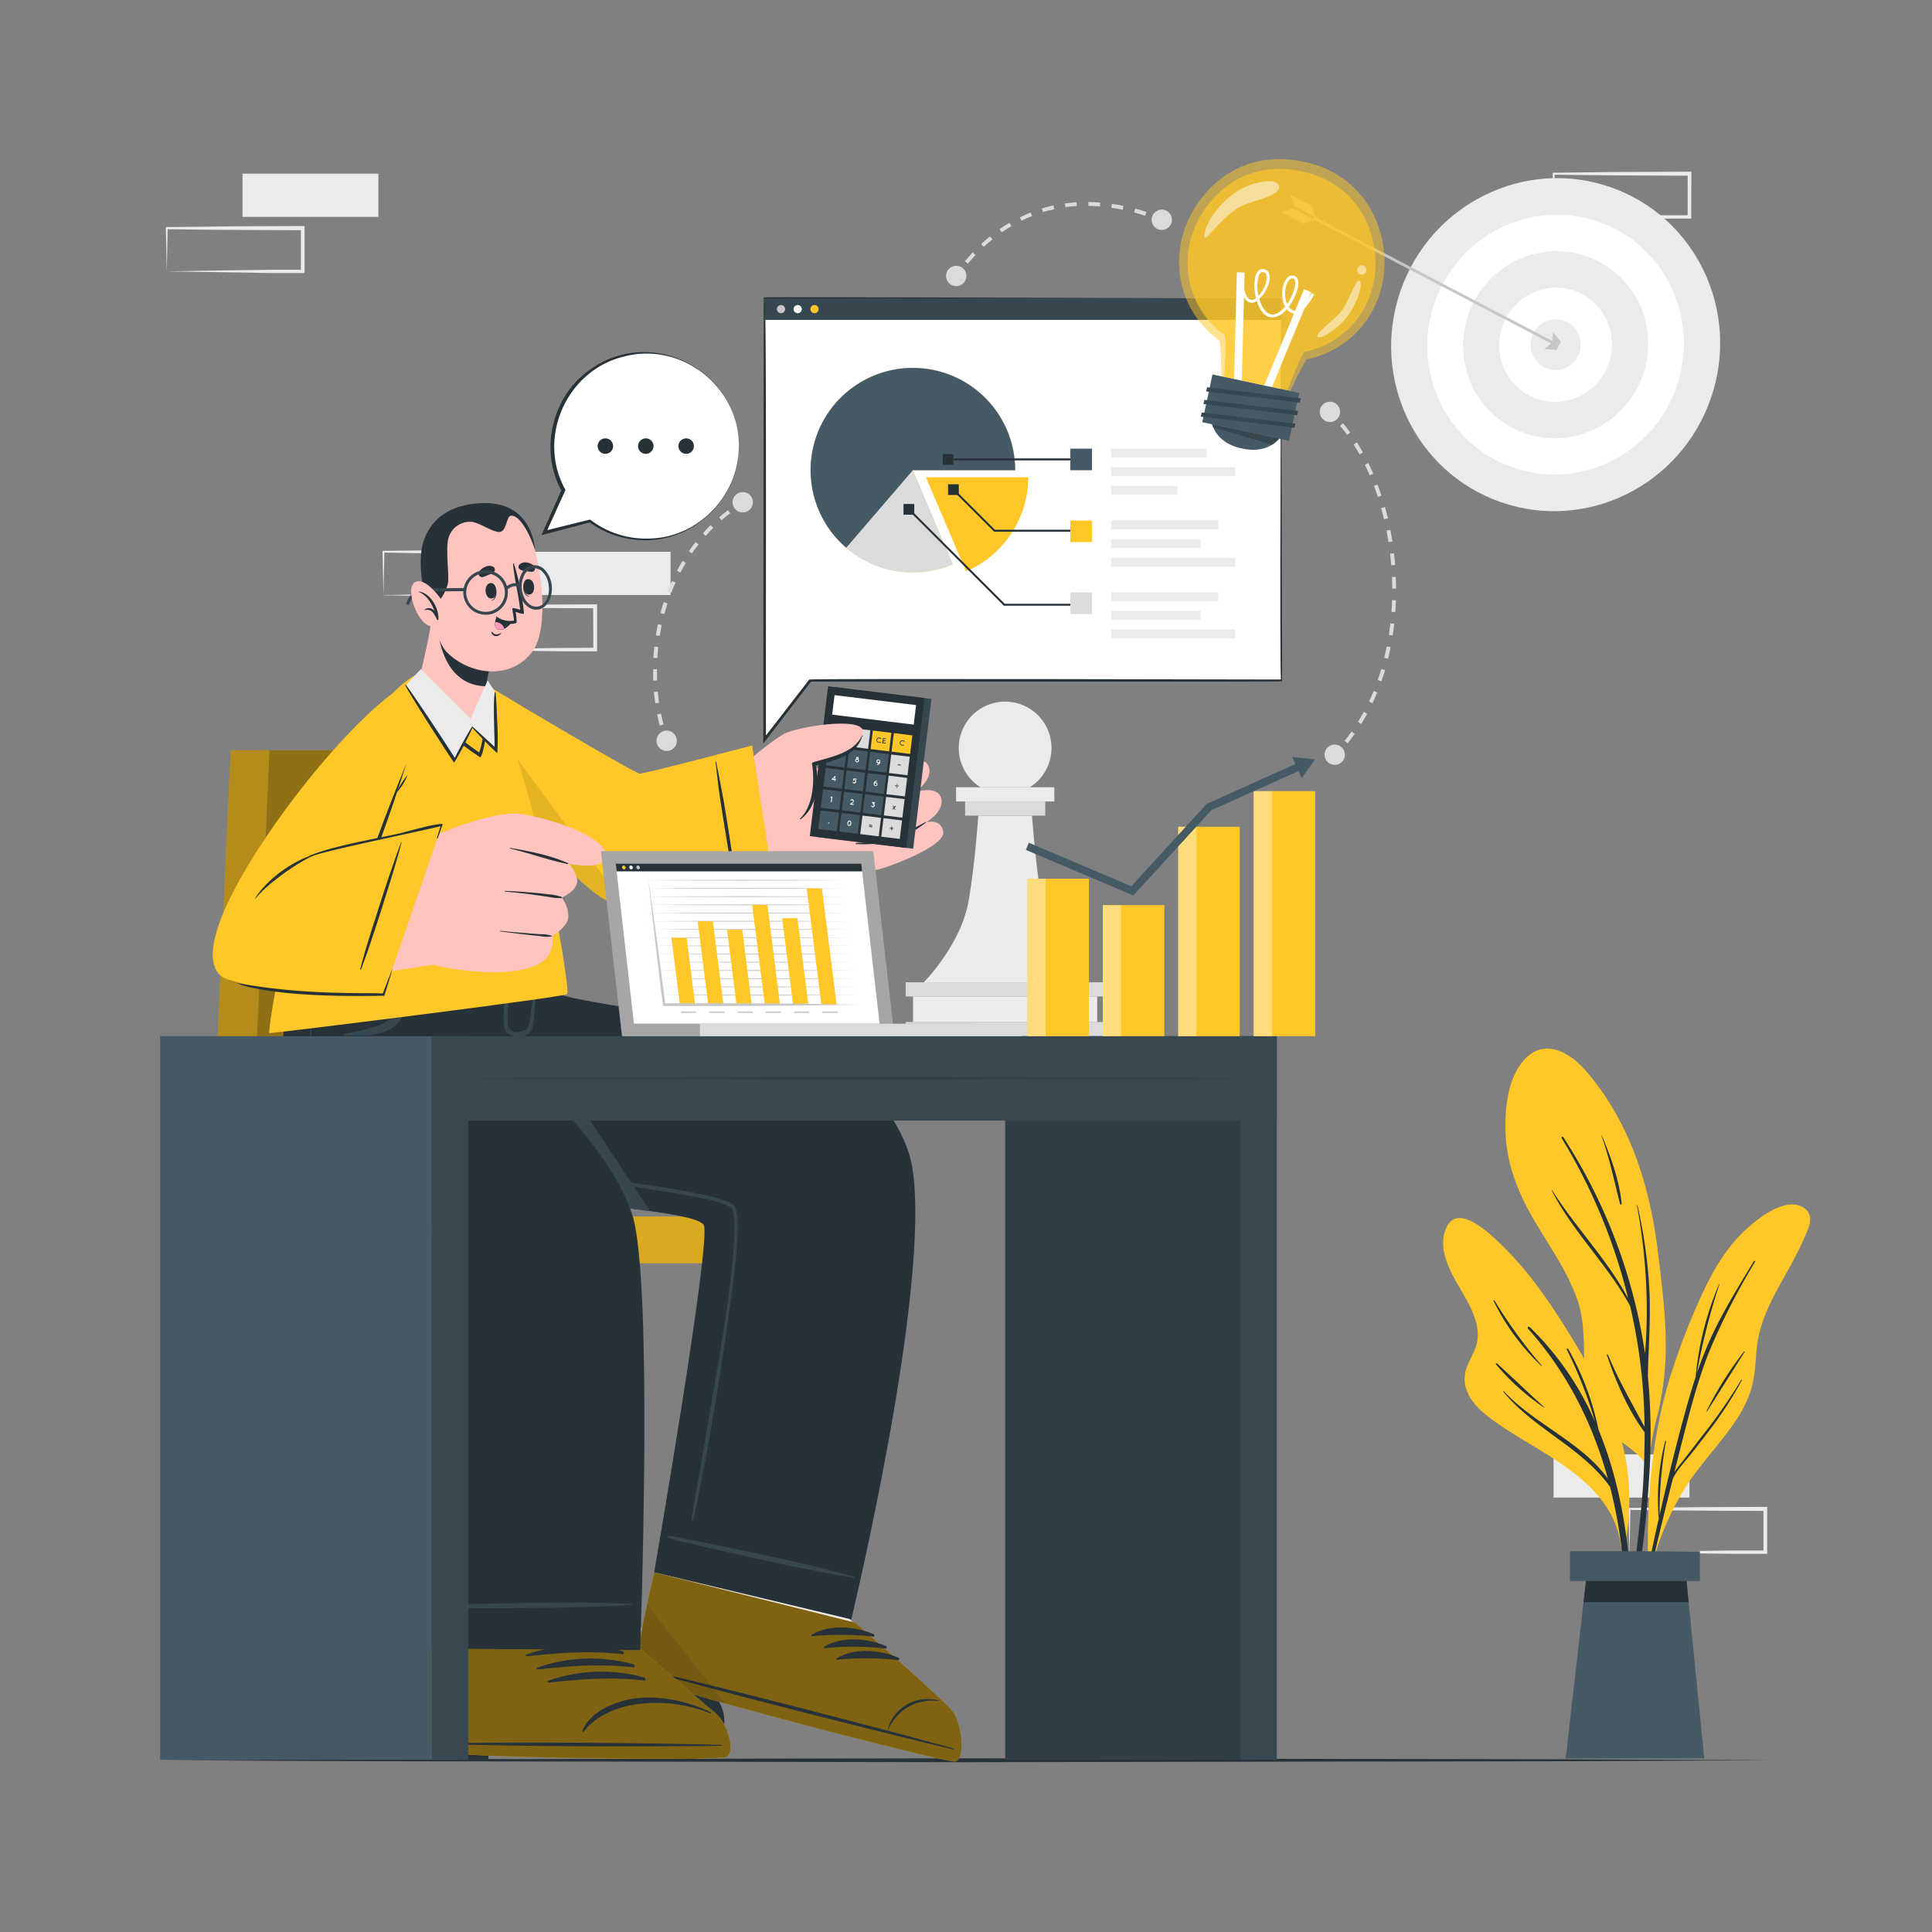 <svg xmlns="http://www.w3.org/2000/svg" viewBox="0 0 500 500"><rect x="0" y="0" width="500" height="500" fill="#808080" stroke="none"/><g id="freepik--background-complete--inject-2"><rect x="402.07" y="376.37" width="35.16" height="11.19" transform="translate(839.3 763.94) rotate(180)" style="fill:#ebebeb"></rect><path d="M421.68,401.67c5.84-.09,20.81-.34,26.45-.41l8.71,0-.46.45,0-11.19.5.5c-5.84,0-20.73-.07-26.37-.15l-8.79-.11.24-.24-.24,11.19Zm0,0-.23-11.19v-.23h.24c4.39-.06,13.2-.16,17.58-.2l17.58-.07h.5v.5l0,11.19v.46h-.45l-8.87,0c-5.6-.06-20.5-.32-26.29-.42Z" style="fill:#ebebeb"></path><path d="M99.24,154c5.84-.1,20.81-.35,26.45-.41l8.71-.05-.46.46,0-11.19.5.5c-5.84,0-20.73-.07-26.37-.15L99.24,143l.24-.24L99.24,154Zm0,0L99,142.8v-.24h.24c4.39-.06,13.2-.16,17.58-.19l17.58-.07h.5v.5L134.85,154v.46h-.45l-8.87,0c-5.6-.06-20.5-.31-26.29-.41Z" style="fill:#ebebeb"></path><path d="M118.85,168.1c5.84-.1,20.81-.35,26.45-.41l8.71-.05-.45.46-.05-11.19.5.5c-5.84,0-20.73-.07-26.37-.15l-8.79-.11.24-.24-.24,11.19Zm0,0-.23-11.19v-.24h.24c4.39-.06,13.2-.16,17.58-.19l17.58-.07h.5v.5l0,11.19v.46H154l-8.87,0c-5.6-.06-20.5-.31-26.29-.41Z" style="fill:#ebebeb"></path><rect x="138.39" y="142.8" width="35.16" height="11.19" transform="translate(311.93 296.79) rotate(180)" style="fill:#ebebeb"></rect><rect x="43.16" y="390.48" width="35.16" height="11.19" transform="translate(121.48 792.16) rotate(180)" style="fill:#ebebeb"></rect><rect x="62.77" y="44.93" width="35.16" height="11.19" transform="translate(160.7 101.06) rotate(180)" style="fill:#ebebeb"></rect><path d="M43.16,70.23c5.84-.1,20.81-.35,26.45-.41l8.71,0-.46.45,0-11.19.5.5c-5.84,0-20.73-.07-26.37-.15l-8.79-.11L43.4,59l-.24,11.19Zm0,0L42.92,59v-.23h.24c4.39-.06,13.19-.16,17.58-.2l17.58-.07h.5V59l0,11.19v.46h-.45l-8.87,0c-5.6-.07-20.51-.32-26.29-.42Z" style="fill:#ebebeb"></path><path d="M402.07,56.12c5.84-.1,20.81-.34,26.45-.41l8.71,0-.46.45,0-11.19.5.5-17.58-.07c-4.38,0-13.2-.13-17.58-.19l.24-.24-.24,11.19Zm0,0-.24-11.19V44.7h.24c4.39-.06,13.2-.16,17.58-.2l17.58-.07h.5v.5l-.05,11.19v.46h-.45l-8.87,0c-5.6-.07-20.5-.32-26.29-.42Z" style="fill:#ebebeb"></path><ellipse cx="402.61" cy="89.2" rx="43.16" ry="42.5" transform="translate(186.08 440.15) rotate(-70.82)" style="fill:#ebebeb"></ellipse><ellipse cx="402.61" cy="89.2" rx="33.67" ry="33.15" transform="translate(186.07 440.14) rotate(-70.82)" style="fill:#fff"></ellipse><path d="M426.55,88.81a24.38,24.38,0,0,1-23.78,24.62,23.8,23.8,0,0,1-24.1-23.84A24.38,24.38,0,0,1,402.45,65,23.81,23.81,0,0,1,426.55,88.81Z" style="fill:#ebebeb"></path><path d="M417.18,89a14.83,14.83,0,0,1-14.48,15A14.5,14.5,0,0,1,388,89.44a14.84,14.84,0,0,1,14.48-15A14.49,14.49,0,0,1,417.18,89Z" style="fill:#fff"></path><path d="M409.1,89.09a6.61,6.61,0,0,1-6.45,6.68,6.45,6.45,0,0,1-6.53-6.46,6.61,6.61,0,0,1,6.45-6.68A6.47,6.47,0,0,1,409.1,89.09Z" style="fill:#ebebeb"></path><rect x="370.87" y="37.49" width="0.73" height="70.42" transform="translate(134.81 368.01) rotate(-62.4)" style="fill:#c7c7c7"></rect><polygon points="337.23 57.86 337.39 57.79 340.25 56.91 334.61 53.97 331.56 54.9 337.23 57.86" style="fill:#c7c7c7"></polygon><path d="M333.94,50.36l1,3,5.63,3a14.13,14.13,0,0,1-1-3Z" style="fill:#c7c7c7"></path><polygon points="403.97 88.48 402.8 90.59 399.67 90.32 401.72 88.64 401.93 86 403.97 88.48" style="fill:#c7c7c7"></polygon><path d="M272.13,193.6a12,12,0,0,1-5.63,10.15H253.76a12,12,0,1,1,18.37-10.15Z" style="fill:#ebebeb"></path><rect x="247.43" y="203.75" width="25.43" height="3.67" style="fill:#ebebeb"></rect><rect x="234.39" y="254.22" width="51.5" height="3.67" style="fill:#dbdbdb"></rect><rect x="234.39" y="264.5" width="51.5" height="3.67" style="fill:#dbdbdb"></rect><rect x="236.3" y="257.89" width="47.66" height="6.61" style="fill:#ebebeb"></rect><rect x="249.77" y="207.42" width="20.74" height="3.67" style="fill:#dbdbdb"></rect><path d="M281.2,254.22H239.07s9.6-9.6,11.62-21.11c1.67-9.71,2.49-22,2.49-22h13.91s.82,12.31,2.51,22C271.59,244.62,281.2,254.22,281.2,254.22Z" style="fill:#ebebeb"></path><path d="M172.05,192c-.17-.47-.34-.95-.5-1.44l.95-.3c.16.47.32.94.49,1.4Z" style="fill:#dbdbdb"></path><path d="M170.73,187.77c-.24-.94-.47-1.9-.66-2.87l1-.19c.19.94.41,1.89.65,2.81ZM169.58,182c-.14-1-.26-1.95-.35-2.92l1-.09c.09,1,.2,1.92.34,2.87Zm-.54-5.86c0-.78,0-1.56,0-2.35v-.59h1v.58c0,.77,0,1.55,0,2.31Zm1.06-5.82-1-.06c.06-1,.14-2,.25-2.93l1,.11Q170.19,168.88,170.1,170.32Zm.63-5.74-1-.16c.15-1,.33-1.94.54-2.89l1,.2C171.06,162.67,170.88,163.63,170.73,164.58Zm1.2-5.66-1-.26c.25-.94.53-1.89.83-2.82l1,.31C172.45,157.07,172.17,158,171.93,158.92Zm1.78-5.49-.93-.36c.35-.92.74-1.83,1.13-2.72l.92.42C174.44,151.63,174.06,152.53,173.71,153.43Zm2.38-5.26-.89-.46c.46-.88.94-1.74,1.44-2.57l.86.51Q176.77,146.88,176.09,148.17Zm3-4.94-.82-.57c.55-.81,1.14-1.61,1.74-2.38l.79.62C180.18,141.65,179.6,142.44,179.06,143.23Zm3.56-4.54-.75-.67c.65-.73,1.33-1.45,2-2.13l.7.71C183.92,137.27,183.25,138,182.62,138.69Zm4.1-4.05-.66-.75c.74-.64,1.51-1.27,2.29-1.86l.61.8C188.19,133.41,187.44,134,186.72,134.64Z" style="fill:#dbdbdb"></path><path d="M191.34,131.14l-.55-.84,1.28-.81.52.85Z" style="fill:#dbdbdb"></path><path d="M175,190.79a2.63,2.63,0,1,1-3.39-1.54A2.62,2.62,0,0,1,175,190.79Z" style="fill:#dbdbdb"></path><path d="M193.54,132.26a2.63,2.63,0,1,0-3.59-.95A2.63,2.63,0,0,0,193.54,132.26Z" style="fill:#dbdbdb"></path><path d="M344.79,107.89c-.34-.35-.7-.7-1.05-1l.68-.73c.37.34.73.7,1.09,1.06Z" style="fill:#dbdbdb"></path><path d="M348.75,192.36l-.78-.62c.62-.77,1.23-1.58,1.81-2.4l.82.58C350,190.76,349.38,191.58,348.75,192.36Zm3.54-5-.85-.53c.52-.85,1-1.72,1.5-2.6l.88.48C353.34,185.61,352.82,186.5,352.29,187.37ZM355.2,182l-.9-.43c.42-.89.82-1.82,1.2-2.75l.93.38C356,180.14,355.63,181.08,355.2,182Zm2.31-5.67-.95-.32c.33-.95.64-1.91.92-2.87l1,.28C358.16,174.39,357.84,175.37,357.51,176.32Zm1.73-5.86-1-.23c.23-1,.45-2,.65-2.94l1,.19C359.7,168.48,359.48,169.48,359.24,170.46Zm1.19-6-1-.15c.15-1,.29-2,.4-3l1,.11C360.72,162.46,360.58,163.47,360.43,164.47Zm.68-6.06-1-.07c.08-1,.13-2,.16-3l1,0C361.24,156.38,361.18,157.39,361.11,158.41Zm-.8-6.1c0-1,0-2-.07-3l1,0c0,1,.07,2,.07,3.05Zm-.25-6c-.09-1-.18-2-.3-3l1-.11c.12,1,.22,2,.3,3Zm-.71-6c-.16-1-.33-2-.52-3l1-.19c.19,1,.37,2,.53,3Zm-1.16-5.92q-.35-1.47-.75-2.91l1-.27c.27,1,.52,2,.76,2.95Zm-1.61-5.8c-.32-1-.65-1.91-1-2.84l.93-.35c.36.95.69,1.91,1,2.88ZM354.47,123c-.39-.92-.81-1.84-1.24-2.74l.9-.43c.44.91.86,1.84,1.26,2.78Zm-2.62-5.4c-.49-.89-1-1.76-1.53-2.59l.85-.53c.53.84,1.05,1.73,1.55,2.63Zm-3.21-5.08c-.59-.81-1.21-1.61-1.84-2.36l.77-.64c.64.77,1.28,1.58,1.88,2.42Z" style="fill:#dbdbdb"></path><path d="M345.69,195.8l-.72-.71c.35-.35.69-.71,1-1.07l.73.68C346.39,195.07,346,195.44,345.69,195.8Z" style="fill:#dbdbdb"></path><path d="M342.45,108.57a2.63,2.63,0,1,1,3.71-.25A2.62,2.62,0,0,1,342.45,108.57Z" style="fill:#dbdbdb"></path><path d="M343.57,193.46a2.63,2.63,0,1,0,3.72,0A2.63,2.63,0,0,0,343.57,193.46Z" style="fill:#dbdbdb"></path><path d="M247.79,71.8l-.82-.57c.28-.41.58-.82.88-1.23l.8.59Z" style="fill:#dbdbdb"></path><path d="M250.5,68.24l-.77-.64c.66-.79,1.34-1.56,2-2.29l.72.69C251.81,66.71,251.14,67.47,250.5,68.24Zm4.1-4.35-.68-.73c.75-.7,1.53-1.37,2.31-2l.63.77C256.1,62.55,255.34,63.21,254.6,63.89Zm4.64-3.75-.57-.82c.84-.59,1.71-1.15,2.57-1.66l.51.86C260.91,59,260.06,59.56,259.24,60.14Zm5.14-3-.45-.89c.92-.45,1.86-.87,2.8-1.25l.37.93C266.18,56.25,265.27,56.65,264.38,57.09Zm32-1.3c-1-.32-1.93-.61-2.87-.86l.26-1c1,.25,1.94.55,2.92.87Zm-26.46-.9-.3-1c1-.29,2-.56,3-.78l.22,1C271.83,54.34,270.86,54.6,269.92,54.89Zm20.68-.66c-1-.2-2-.38-3-.52l.14-1c1,.14,2,.32,3,.53Zm-14.86-.63-.14-1c1-.14,2-.24,3-.31l.07,1C277.71,53.36,276.71,53.46,275.74,53.6Zm8.93-.23c-1-.08-2-.13-3-.14v-1c1,0,2,.06,3.06.14Z" style="fill:#dbdbdb"></path><path d="M300.63,57.34l-1.38-.55.35-.93,1.41.55Z" style="fill:#dbdbdb"></path><path d="M249.66,72.88a2.63,2.63,0,1,1-.73-3.65A2.64,2.64,0,0,1,249.66,72.88Z" style="fill:#dbdbdb"></path><path d="M299.71,59.33a2.63,2.63,0,1,0-1.48-3.42A2.63,2.63,0,0,0,299.71,59.33Z" style="fill:#dbdbdb"></path></g><g id="freepik--Floor--inject-2"><polygon points="41.45 455.55 93.59 455.31 145.73 455.22 250 455.05 354.27 455.22 406.41 455.31 458.55 455.55 406.41 455.8 354.27 455.88 250 456.05 145.73 455.88 93.59 455.79 41.45 455.55" style="fill:#263238"></polygon></g><g id="freepik--Plant--inject-2"><path d="M429,366.07a71.62,71.62,0,0,0-2.31,13c.12.22.1,1,0,.81,0,.72-1.12.58-1.12-.12,0-.46,0-.92.05-1.37-2.55-3.16-6.25-5.17-9.24-7.91a17.42,17.42,0,0,1-5.06-8.06c-2.48-8.54-.15-17.6-3.13-26.12-2.57-7.35-7.19-13.74-11.09-20.4-4.12-7-7.16-14.44-7.46-22.68-.24-6.32.51-14.73,5.32-19.46,5.1-5,11.42-1.26,15.32,3.21,11.32,13,16.56,29.41,18.68,46.19,1.16,9.29,2.38,18.64,2.1,28A75.93,75.93,0,0,1,429,366.07Z" style="fill:#FFC727"></path><path d="M426.78,382.52a159.5,159.5,0,0,0-.31-26.32s0-.05,0-.1c.14-7.11.7-14.2.43-21.32a126.88,126.88,0,0,0-3.14-22.87c0-.09-.15-.07-.13,0a150.1,150.1,0,0,1,2.47,22.37c.14,4,.12,8-.1,12.06-.06,1.3-.19,2.62-.27,3.94v0a140.72,140.72,0,0,0-21.17-56c-.15-.24-.56,0-.41.25a146.27,146.27,0,0,1,17.22,41.53C416,326,407.76,317.68,401.66,308c0-.05-.12,0-.09.06,5.48,10.79,14.53,19.29,20.3,29.92,1,4.33,1.82,8.7,2.43,13.1a146,146,0,0,1,1.31,18.21c-3.31-6.2-6.75-12.13-9.47-18.68-.07-.18-.32-.06-.26.12,2.31,6.8,5.41,14.14,9.75,19.94q0,6.46-.36,12.93c-.67,11.49-2.64,22.82-3.54,34.28a.26.26,0,0,0,.52.05A261.79,261.79,0,0,0,426.78,382.52Z" style="fill:#263238"></path><path d="M414.58,293.91c0-.09-.15,0-.12,0,2.09,5.81,3.28,11.69,4.8,17.64a.22.22,0,0,0,.43-.07C419.07,305.49,416.92,299.47,414.58,293.91Z" style="fill:#263238"></path><path d="M467.87,318.23a87.25,87.25,0,0,1-4.82,9.92c-3.78,6.86-7.72,13.15-8.44,21.14-.32,3.56-.43,7.15-1.52,10.59a31.79,31.79,0,0,1-4.22,8.29c-4.09,6-9.21,11.1-13,17.3a72.66,72.66,0,0,0-8.64,20.84c-.1.4-.73.29-.64-.11a.24.24,0,0,0,0-.09s0,0,0-.08c-.6-17.14.77-34.4,6-50.82a176.59,176.59,0,0,1,8.31-21.14c2.8-5.95,6.29-11.67,11.2-16.12,3.19-2.87,10.11-8.31,14.65-5.43C468.89,313.9,468.73,316.09,467.87,318.23Z" style="fill:#FFC727"></path><path d="M450.65,357.07a139.61,139.61,0,0,1-9.95,14.32c-1.66,2.16-3.34,4.31-5,6.48-.78,1-1.66,2-2.38,3.14q.68-2.7,1.36-5.4c2.21-8.66,4.33-17.39,7.62-25.72a174,174,0,0,1,11.9-23.32c.12-.2-.2-.34-.32-.15-3.62,6-7.3,11.9-10.34,18.18a96.61,96.61,0,0,0-4.39,10.78,167.2,167.2,0,0,1,5.84-23c0-.07-.07-.12-.1,0a78.64,78.64,0,0,0-6.06,24s0,0,0,0c-.74,2.23-1.42,4.47-2.06,6.74-2.7,9.58-5.07,19.27-7.27,29A104.27,104.27,0,0,1,431.16,373c0-.14-.19-.17-.22,0A60.37,60.37,0,0,0,429.29,393q-1.25,5.55-2.43,11.1c-1.69,7.9-3.76,15.94-4.74,24a.16.16,0,0,0,.32.05c1.17-4.32,1.88-8.8,2.84-13.18s2-8.77,3-13.15c1.49-6.38,3.05-12.73,4.64-19.08,1.06-2.33,3.11-4.4,4.65-6.35,1.68-2.15,3.37-4.29,5-6.47a96.82,96.82,0,0,0,8.25-12.76C450.86,357.05,450.71,357,450.65,357.07Z" style="fill:#263238"></path><path d="M451.38,349.74a89.84,89.84,0,0,0-9.74,15.49c0,.07.08.14.12.07,3.28-5.14,6.5-10.32,9.78-15.46C451.59,349.75,451.45,349.66,451.38,349.74Z" style="fill:#263238"></path><path d="M378.45,334.47c2.22,3.83,4.75,8.42,3.8,13-.61,2.91-2.73,5.27-3.12,8.23-.86,6.55,5.66,10.87,10.38,14,11.77,7.71,27.91,14.6,30,30.36.09.56,1.05.42,1-.13a.36.36,0,0,0,0-.1s.06-.05.06-.09a60.45,60.45,0,0,0-.23-24.08c-1.75-8.13-5.3-15.43-9.48-22.57-7.08-12.07-14.58-24.44-25.29-33.7-3-2.55-9-7.16-11.39-1.38C371.89,323.6,375.73,329.81,378.45,334.47Z" style="fill:#FFC727"></path><path d="M389.22,360.08c7.8,8.45,20.2,13.18,26.91,22.64-4-14.5-10.56-27.53-20.68-38.86a.3.3,0,0,1,.43-.43,76.72,76.72,0,0,1,16.9,24.49,109.55,109.55,0,0,0-7.28-18.62.2.2,0,0,1,.35-.2A71.09,71.09,0,0,1,413.69,370c8.85,21.42,9.67,46.54,7.81,69.12,0,.32-.51.33-.5,0,.5-17.79.22-35.89-4.05-53.27-.09-.36-.19-.72-.28-1.08-7.3-10.18-19.65-14.9-27.59-24.57C389,360.13,389.13,360,389.22,360.08Z" style="fill:#263238"></path><path d="M387.41,352.83c4.09,3.76,8.12,7.6,12.23,11.35,0,0,0,.12-.07.08a60.27,60.27,0,0,1-12.41-11.18A.18.18,0,0,1,387.41,352.83Z" style="fill:#263238"></path><path d="M386.76,336.56A128.9,128.9,0,0,0,399,353.41c.06.07,0,.17-.1.1a59.38,59.38,0,0,1-12.37-16.83A.13.13,0,0,1,386.76,336.56Z" style="fill:#263238"></path><polygon points="405.2 455.06 441.06 455.06 436.23 406.8 410.72 406.8 405.2 455.06" style="fill:#455a64"></polygon><polygon points="409.82 414.65 437.02 414.65 436.23 406.8 410.72 406.8 409.82 414.65" style="fill:#263238"></polygon><rect x="406.32" y="401.46" width="33.62" height="7.7" transform="translate(846.26 810.62) rotate(180)" style="fill:#455a64"></rect></g><g id="freepik--Tab--inject-2"><polygon points="331.56 77.2 331.56 176.07 209.71 176.07 197.9 191.37 197.9 176.07 197.9 77.2 331.56 77.2" style="fill:#fff"></polygon><path d="M331.56,77.2c0,.25.25,98.89.25,99.11s-122,0-122.1.1l.27-.13-11.8,15.31-.65.85v-1.07c0-.24.12-114.19.12-114.41s133.75.39,133.91.24Zm0,0-133.67.24c.6-1.56.2,114.3.37,113.93l-.65-.22,11.83-15.29c.06-.3,121.9,0,122.12,0-.52,1.5.1-98.93,0-98.62Z" style="fill:#263238"></path><rect x="197.89" y="77.2" width="133.67" height="5.59" style="fill:#37474f"></rect><path d="M203.18,80a1.06,1.06,0,0,1-2.12,0,1.06,1.06,0,0,1,2.12,0Z" style="fill:#c7c7c7"></path><path d="M207.51,80a1.06,1.06,0,1,1-1.06-1.06A1.06,1.06,0,0,1,207.51,80Z" style="fill:#fff"></path><path d="M211.85,80a1.06,1.06,0,0,1-2.12,0,1.06,1.06,0,1,1,2.12,0Z" style="fill:#FFC727"></path><path d="M266.11,123.5A26.52,26.52,0,0,1,250,147.88L239.63,123.5Z" style="fill:#FFC727"></path><path d="M236.24,121.68l10.35,24.38s0,0-.05,0c-.81.33-1.62.64-2.44.89A26.45,26.45,0,0,1,211,129.55a26.59,26.59,0,0,1,0-15.73,26.41,26.41,0,0,1,17.4-17.4,26.55,26.55,0,0,1,15.72,0,26.47,26.47,0,0,1,17.43,17.4,26.85,26.85,0,0,1,1.19,7.86Z" style="fill:#FFC727"></path><path d="M236.24,121.68l10.35,24.38s0,0-.05,0c-.81.33-1.62.64-2.44.89A26.45,26.45,0,0,1,211,129.55a26.47,26.47,0,1,1,51.74-7.87Z" style="fill:#dbdbdb"></path><path d="M236.25,121.69,219,141.76a26.47,26.47,0,1,1,43.72-20.07Z" style="fill:#455a64"></path><polygon points="279.8 156.76 259.8 156.76 235.04 132 235.4 131.64 260.01 156.25 279.8 156.25 279.8 156.76" style="fill:#263238"></polygon><rect x="233.83" y="130.43" width="2.78" height="2.78" style="fill:#263238"></rect><polygon points="279.8 137.6 257.27 137.6 246.57 126.91 246.93 126.55 257.48 137.09 279.8 137.09 279.8 137.6" style="fill:#263238"></polygon><rect x="245.36" y="125.33" width="2.78" height="2.78" style="fill:#263238"></rect><rect x="245.73" y="118.64" width="34.07" height="0.51" style="fill:#263238"></rect><rect x="243.97" y="117.51" width="2.78" height="2.78" style="fill:#263238"></rect><rect x="287.55" y="116.11" width="24.75" height="2.3" style="fill:#ebebeb"></rect><rect x="287.55" y="120.92" width="32.12" height="2.3" style="fill:#ebebeb"></rect><rect x="287.55" y="125.72" width="17.17" height="2.3" style="fill:#ebebeb"></rect><rect x="277.01" y="116.11" width="5.59" height="5.59" style="fill:#455a64"></rect><rect x="287.55" y="134.71" width="27.76" height="2.3" style="fill:#ebebeb"></rect><rect x="287.55" y="139.52" width="23.16" height="2.3" style="fill:#ebebeb"></rect><rect x="287.55" y="144.33" width="32.12" height="2.3" style="fill:#ebebeb"></rect><rect x="277.01" y="134.71" width="5.59" height="5.59" style="fill:#FFC727"></rect><rect x="287.55" y="153.32" width="27.76" height="2.3" style="fill:#ebebeb"></rect><rect x="287.55" y="158.13" width="23.16" height="2.3" style="fill:#ebebeb"></rect><rect x="287.55" y="162.93" width="32.12" height="2.3" style="fill:#ebebeb"></rect><rect x="277.01" y="153.32" width="5.59" height="5.59" style="fill:#dbdbdb"></rect></g><g id="freepik--speech-bubble--inject-2"><path d="M191.24,115.45a24.14,24.14,0,0,1-38.53,19.38l-11.82,3,4.92-11a24.14,24.14,0,1,1,45.43-11.38Z" style="fill:#fff"></path><path d="M191.24,115.45c.17,14-12.35,25.49-26.24,24.28a24.28,24.28,0,0,1-12.5-4.62l.3.06-11.8,3.1-.88.23.37-.83,4.88-11,0,.42c-5.57-9.89-2.86-23.26,5.93-30.36,15.82-13.08,39.91-1.78,39.92,18.75Zm0,0c.07-15.43-15-27.22-29.94-23.13-14.75,3.66-22.35,21-15.06,34.29l.11.21-.1.21-5,11-.51-.61,11.85-2.94.16,0a23.54,23.54,0,0,0,15.55,4.88c12.57-.3,23-11.35,22.9-23.87Z" style="fill:#263238"></path><path d="M158.67,115.45a2,2,0,1,1-2-2A2,2,0,0,1,158.67,115.45Z" style="fill:#263238"></path><path d="M169.13,115.45a2,2,0,1,1-2-2A2,2,0,0,1,169.13,115.45Z" style="fill:#263238"></path><path d="M179.58,115.45a2,2,0,1,1-2-2A2,2,0,0,1,179.58,115.45Z" style="fill:#263238"></path></g><g id="freepik--light-bulb--inject-2"><g style="opacity:0.5"><path d="M357.32,75.16A24.91,24.91,0,0,1,338.12,93a77.3,77.3,0,0,0-4.14,8.19l-17.92-3.83a77,77,0,0,0-.42-9.17,24.9,24.9,0,0,1-10.22-24.12c1.5-11.39,13-26.24,31.79-22.23l.19,0C356.18,45.89,360.61,64.15,357.32,75.16Z" style="fill:#FFC727"></path></g><g style="opacity:0.7"><path d="M355.09,74.77a22.76,22.76,0,0,1-17.57,16.3c-1.38,2.05-4.3,10-4.3,10l-16.39-3.51s.56-8.4.14-10.83a22.78,22.78,0,0,1-9.35-22.07c1.37-10.42,11.9-24,29.07-20.33l.18,0C354,48,358.09,64.7,355.09,74.77Z" style="fill:#FFC727"></path></g><rect x="306.05" y="84.18" width="29.36" height="2" transform="translate(227.12 403.55) rotate(-88.49)" style="fill:#fff"></rect><rect x="320.03" y="87.17" width="29.36" height="2" transform="matrix(0.38, -0.92, 0.92, 0.38, 124.52, 363.17)" style="fill:#fff"></rect><path d="M329.31,82.16a3.17,3.17,0,0,1-.61-.07c-1.66-.35-2.79-2.12-3.43-4.18a2.19,2.19,0,0,1-1.65.42c-2.78-.59-2.67-6.41-2.67-6.66l.75,0c0,1.51.27,5.52,2.07,5.91a1.68,1.68,0,0,0,1.29-.46,12.8,12.8,0,0,1-.24-5.26c.5-2.3,1.76-2.3,2.28-2.18a1.78,1.78,0,0,1,1.39,1.24c.53,1.66-.71,4.42-2.16,6-.14.15-.28.3-.42.43.57,2,1.58,3.66,2.95,4,1.22.26,2.58-.65,3.73-2a5.66,5.66,0,0,1-.4-.93c-.7-2.19-.31-5.13.86-6.42a1.78,1.78,0,0,1,1.76-.64c.5.1,1.6.62,1.06,3.12a13.59,13.59,0,0,1-2.36,4.93,2.49,2.49,0,0,0,1.48,1c1.38.29,3.46-2.64,4.47-4.56l.66.35c-.29.56-2.94,5.45-5.29,4.94A3.15,3.15,0,0,1,333,80,5.31,5.31,0,0,1,329.31,82.16Zm5.13-10.1a1.14,1.14,0,0,0-.84.43c-1,1.1-1.32,3.76-.69,5.69a4,4,0,0,0,.19.51,12.35,12.35,0,0,0,2-4.37c.13-.62.35-2.06-.48-2.24A.86.86,0,0,0,334.44,72.06Zm-7.69-1.65c-.69,0-1,.87-1.19,1.63a11.43,11.43,0,0,0,.13,4.52l.08-.08c1.46-1.62,2.4-4.1,2-5.31a1,1,0,0,0-.83-.74Z" style="fill:#fff"></path><rect x="312.22" y="99.15" width="22.96" height="12.64" transform="translate(29.23 -65.39) rotate(12.08)" style="fill:#455a64"></rect><path d="M331.06,113.5c-1.83,2.06-4.81,3.61-9.63,2.58s-6.92-3.67-7.74-6.29Z" style="fill:#455a64"></path><path d="M331.06,113.5a8.54,8.54,0,0,1-1.87,1.59L314,110.6q-.17-.41-.3-.81Z" style="fill:#37474f"></path><polygon points="336.4 104.19 312.16 101.3 312.39 100.22 336.63 103.11 336.4 104.19" style="fill:#37474f"></polygon><polygon points="335.7 107.45 311.46 104.56 311.69 103.48 335.93 106.37 335.7 107.45" style="fill:#37474f"></polygon><polygon points="335 110.71 310.76 107.82 311 106.75 335.23 109.63 335 110.71" style="fill:#37474f"></polygon><g style="opacity:0.5"><path d="M311.88,61.5c.79.31,2.77-3.71,8.39-7.65,2.5-1.75,10.78-2.83,10.76-5.47s-7.43-1.52-11.75,1.74C312.35,55.38,311.15,61.21,311.88,61.5Z" style="fill:#fff"></path><path d="M352.2,71.05a1.2,1.2,0,0,0,.5-2.35A1.2,1.2,0,0,0,352.2,71.05Z" style="fill:#fff"></path><path d="M341,87.16c.7.81,5.51-2,8.26-6.07,2.29-3.35,3.55-7.94,2.59-8.43s-3,5.75-4.69,7.83C345,83.13,340.26,86.3,341,87.16Z" style="fill:#fff"></path></g></g><g id="freepik--character-1--inject-2"><rect x="118.83" y="326.9" width="8.5" height="6.03" transform="translate(246.15 659.84) rotate(180)" style="fill:#a6a6a6"></rect><rect x="115.39" y="332.94" width="15.37" height="54.14" transform="translate(246.15 720.01) rotate(180)" style="fill:#c7c7c7"></rect><rect x="130.76" y="363.23" width="6.75" height="2.85" transform="translate(268.27 729.3) rotate(180)" style="fill:#a6a6a6"></rect><rect x="137.51" y="361.72" width="13.74" height="5.86" transform="translate(288.77 729.3) rotate(180)" style="fill:#c7c7c7"></rect><rect x="113.41" y="387.08" width="19.81" height="17.87" transform="translate(246.63 792.02) rotate(180)" style="fill:#c7c7c7"></rect><polygon points="121.07 442.2 125.2 442.2 127.51 394.9 118.76 394.9 121.07 442.2" style="fill:#a6a6a6"></polygon><polygon points="177.28 437.24 180.95 434.43 133.22 392.25 133.22 404.94 177.28 437.24" style="fill:#a6a6a6"></polygon><polygon points="69.35 437.24 65.68 434.43 113.41 392.25 113.41 404.94 69.35 437.24" style="fill:#a6a6a6"></polygon><rect x="115.39" y="382.39" width="15.37" height="4.68" transform="translate(246.15 769.47) rotate(180)" style="fill:#a6a6a6"></rect><circle cx="177.44" cy="445.52" r="10.03" style="fill:#263238"></circle><path d="M172.73,445.52a4.72,4.72,0,1,0,4.71-4.72A4.71,4.71,0,0,0,172.73,445.52Z" style="fill:#fff"></path><circle cx="69.14" cy="445.52" r="10.03" style="fill:#263238"></circle><path d="M64.42,445.52a4.72,4.72,0,1,0,4.72-4.72A4.71,4.71,0,0,0,64.42,445.52Z" style="fill:#fff"></path><rect x="120.1" y="439.04" width="6.3" height="16.51" transform="translate(246.5 894.59) rotate(180)" style="fill:#263238"></rect><polygon points="53.67 326.9 212.17 326.9 212.17 314.85 152.83 314.85 132.89 194.18 59.71 194.18 53.67 326.9" style="fill:#FFC727"></polygon><polygon points="53.67 326.9 212.17 326.9 212.17 314.85 152.83 314.85 132.89 194.18 59.71 194.18 53.67 326.9" style="opacity:0.3"></polygon><polygon points="152.83 314.85 64.47 314.85 69.75 194.18 132.89 194.18 152.83 314.85" style="opacity:0.2"></polygon><rect x="119.83" y="314.85" width="92.33" height="12.05" style="fill:#FFC727;opacity:0.5"></rect><path d="M245.9,454.62c-3,.26-77.81-19.43-80.37-22.11-1-1,1.2-12.79,4.26-26.95,0,0,10.07-39.84,10.07-39.84l48,11.7L219.78,419s23.66,20.31,26.17,23.55S248.91,454.38,245.9,454.62Z" style="fill: rgb(255, 196, 192);"></path><path d="M245.9,454.62c-3,.26-77.81-19.43-80.36-22.11-1-1,1.19-12.79,4.25-26.95,0,0,.34-1.36.9-3.56l50,12.26-.92,4.72s23.66,20.31,26.16,23.55S248.92,454.38,245.9,454.62Z" style="fill:#ebebeb"></path><path d="M247.05,455.87c-2.93.21-79.86-19.72-82.31-22.33-.94-1,1.46-12.94,4.56-26.61l52,13s23,19.95,25.34,23.11S250,455.67,247.05,455.87Z" style="fill:#FFC727"></path><path d="M247.05,455.87c-2.93.21-79.86-19.72-82.31-22.33-.94-1,1.46-12.94,4.56-26.61l52,13s23,19.95,25.34,23.11S250,455.67,247.05,455.87Z" style="opacity:0.5"></path><path d="M246.74,452.51c-12.81-3.66-64.84-17.2-77.79-19.84-.1,0-.12.05,0,.08,12.62,3.9,64.76,17,77.75,20C247,452.78,247,452.59,246.74,452.51Z" style="fill:#263238"></path><path d="M243,440.12a10.72,10.72,0,0,0-8.53,1.15,10.43,10.43,0,0,0-4.67,6.14c0,.08.13.12.16,0a12.37,12.37,0,0,1,13-7.17A.08.08,0,0,0,243,440.12Z" style="fill:#263238"></path><path d="M226.07,422.92c-4.92-2.06-11.35-2.62-16.06.19-.18.11,0,.37.16.35a74.61,74.61,0,0,1,15.74.1A.33.33,0,0,0,226.07,422.92Z" style="fill:#263238"></path><path d="M229.29,426c-4.92-2.06-11.35-2.62-16,.19-.19.11,0,.37.15.35a73.3,73.3,0,0,1,15.74.1A.33.33,0,0,0,229.29,426Z" style="fill:#263238"></path><path d="M232.51,429c-4.92-2.06-11.35-2.62-16,.19-.19.11,0,.37.15.35a74,74,0,0,1,15.74.1A.33.33,0,0,0,232.51,429Z" style="fill:#263238"></path><path d="M187.69,440.86c-12.43-3.47-22.1-6.42-22.95-7.32s.6-8.38,2.72-18.25Z" style="opacity:0.1"></path><path d="M220.31,419.1l-51-12.17s15-86.94,12.8-89.92c-4.09-5.63-66.37-4.43-85.58-23.52-20.34-20.21-11.46-45.76-11.46-45.76h55.7s3.76,9.55,4.78,9.85C158.16,261.26,204,264.53,222,279c4.65,3.72,12.48,13.4,14.08,23.06C241.18,332.68,220.31,419.1,220.31,419.1Z" style="fill:#263238"></path><path d="M172.71,397.53a25.89,25.89,0,0,1,4.62.68l4.69.93,9.56,2c6.37,1.32,12.71,2.69,19,4.19,3.57.84,7.09,1.83,10.63,2.8.14,0,.08.24-.06.22-12.86-2.09-25.53-5-38.22-7.88l-5.17-1.21a30.29,30.29,0,0,1-5.15-1.46C172.54,397.72,172.6,397.53,172.71,397.53Z" style="fill:#37474f"></path><path d="M168.23,313.43c-20.51-2.86-57.65-6-71.7-19.94-20.34-20.21-11.47-45.76-11.47-45.76h39.76Z" style="fill:#37474f"></path><path d="M179,392.86c-.13.74.29,1.16.54,0,6-27.38,10.34-61.55,10.79-66,.22-2.23.41-4.46.51-6.7.05-1.12.09-2.25.06-3.38a15.46,15.46,0,0,0-.35-3.42,4.16,4.16,0,0,0-.32-.89,2.37,2.37,0,0,0-.66-.77,6.62,6.62,0,0,0-1.58-.86,24,24,0,0,0-3.24-1c-2.18-.57-4.38-1-6.58-1.41-4.4-.81-8.82-1.49-13.23-2.17-8.83-1.32-17.66-2.6-26.43-4.24s-17.51-3.52-25.81-6.69c-4.09-1.65-8.19-3.61-11-7.07a39.45,39.45,0,0,1-7.35-11,48,48,0,0,1-3.41-26.15,48.17,48.17,0,0,0,3,26.34,40,40,0,0,0,7.34,11.24,29.92,29.92,0,0,0,2.37,2.41,24.39,24.39,0,0,0,2.77,2,42,42,0,0,0,6.06,3,96.13,96.13,0,0,0,12.81,4c4.35,1.09,8.72,2,13.12,2.84,8.78,1.66,17.62,3,26.44,4.33,4.41.67,8.83,1.32,13.21,2.11,2.19.4,4.37.83,6.51,1.38a24.31,24.31,0,0,1,3.13,1,5.86,5.86,0,0,1,1.36.73,1.27,1.27,0,0,1,.42.48,3.2,3.2,0,0,1,.25.68,15.42,15.42,0,0,1,.34,3.22c0,1.1,0,2.21-.05,3.32-.09,2.22-.28,4.44-.49,6.65-.44,4.43-1,8.86-1.61,13.28C186.59,348.89,180.51,384.07,179,392.86Z" style="fill:#37474f"></path><path d="M184.94,454.48c-2.88.93-68.93-.13-72-2.16-1.19-.75-1.73-12.73-2-27.22,0-.15,0-.3,0-.46-.05-3-.09-6.06-.1-9.17,0-.43,0-.86,0-1.29-.12-20.92,2.18-42.12,2.18-42.12l53,.06-1.65,42.21-.06,1.67-.33,8.74,0,.9s15.17,14.47,18.34,17.06S187.82,453.56,184.94,454.48Z" style="fill: rgb(255, 196, 192);"></path><path d="M187.83,454.76c-2.78.91-72.43.28-75.45-1.66-1.14-.73-1.73-12.91-2-26.92h54.74s17,14.71,20.07,17.19S190.62,453.85,187.83,454.76Z" style="fill:#FFC727"></path><path d="M187.83,454.76c-2.78.91-72.43.28-75.45-1.66-1.14-.73-1.73-12.91-2-26.92h54.74s17,14.71,20.07,17.19S190.62,453.85,187.83,454.76Z" style="opacity:0.5"></path><path d="M186.72,451.57c-13.32-.43-57.26-.92-70.46-.33-.11,0-.11.07,0,.08,13.19.72,57.13.77,70.46.47C187,451.78,187,451.58,186.72,451.57Z" style="fill:#263238"></path><path d="M183.87,443.09c-7.27-3.57-15.57-4.47-21-3.3-5.19,1.12-10.36,3.67-12.17,8.18,0,.13.29.29.38.17,5.6-7.51,20-9.77,32.64-4.78C184,443.46,184.12,443.21,183.87,443.09Z" style="fill:#263238"></path><path d="M166.65,434.1a41.61,41.61,0,0,0-24.9.92c-.28.1.06.45.33.43,8.25-.86,15.77-1.54,24.5-.55C167.18,435,167.24,434.26,166.65,434.1Z" style="fill:#263238"></path><path d="M163.85,430.7a41.61,41.61,0,0,0-24.9.92c-.28.1.06.45.33.43,8.25-.86,15.77-1.54,24.5-.55C164.38,431.57,164.44,430.86,163.85,430.7Z" style="fill:#263238"></path><path d="M161.05,427.3a41.64,41.64,0,0,0-24.91.92c-.27.1.07.45.34.42,8.25-.85,15.77-1.53,24.5-.54C161.58,428.17,161.64,427.46,161.05,427.3Z" style="fill:#263238"></path><path d="M165.67,427.05l-56.14-.43s.39-92.33-2.37-99.64-13-12.71-25.32-27c-18.75-21.7-2.38-52.2-2.38-52.2l54.85,0s7.13,18,6.7,25.26c0,0-5.88.37-9.45.38,0,0,25.54,21.12,32.05,40.9C169.2,331.23,165.67,427.05,165.67,427.05Z" style="fill:#263238"></path><path d="M115.92,274.63a73.26,73.26,0,0,1,15.55-1.84,108.89,108.89,0,0,1,15.84.79.11.11,0,1,1,0,.22c-5.24.18-10.47.46-15.7.75s-10.41.72-15.62.72A.33.33,0,0,1,115.92,274.63Z" style="fill:#37474f"></path><path d="M89.12,267.5a41.69,41.69,0,0,0,7.24-1.64,10.48,10.48,0,0,0,5.17-2.76c2.77-3,3.92-7,6.07-10.39a.11.11,0,0,1,.2.09,50.58,50.58,0,0,1-2,6.91,14.41,14.41,0,0,1-3,5.21c-3.43,3.57-9.09,3.11-13.62,3C88.8,268,88.83,267.52,89.12,267.5Z" style="fill:#37474f"></path><path d="M112.56,415.62a27.23,27.23,0,0,1,4.77-.37c1.64-.05,3.27-.1,4.91-.13l10-.21c6.67-.13,13.33-.21,20-.16,3.76,0,7.51.2,11.27.36a.12.12,0,0,1,0,.23c-13.33.83-26.66.85-40,.83-1.82,0-3.64,0-5.45,0a31.31,31.31,0,0,1-5.48-.28C112.43,415.84,112.45,415.64,112.56,415.62Z" style="fill:#37474f"></path><path d="M138.51,250c-.26,3.31-.45,6.64-.85,9.95-.19,1.55-.34,3.13-.64,4.67a3,3,0,0,1-.84,1.78,3.75,3.75,0,0,1-2,.68,2.17,2.17,0,0,1-2.7-2.11c-.28-3,.6-13.53.63-14.39,0-.17-.56-.18-.58,0-.81,6.62-1.9,15.07-.51,16.52a4.44,4.44,0,0,0,5.76.4,4.1,4.1,0,0,0,1.26-2.7c.22-1.44.28-2.92.39-4.38.26-3.46.56-6.92.63-10.4C139.06,249.7,138.53,249.69,138.51,250Z" style="fill:#37474f"></path><path d="M133.55,267.54a10.26,10.26,0,0,0-.26,1.25c-.08.43-.17.85-.28,1.27s-.19.84-.3,1.25-.19.84-.28,1.26a.16.16,0,0,0,.3.1,8.75,8.75,0,0,0,.51-1.18c.14-.42.28-.84.39-1.27s.21-.83.3-1.26a5.88,5.88,0,0,0,.22-1.31C134.15,267.35,133.65,267.24,133.55,267.54Z" style="fill:#37474f"></path><path d="M81.58,252.94a118.35,118.35,0,0,0-1.31,21.37,35.9,35.9,0,0,0,1.82,10.59,20.08,20.08,0,0,0,2.63,4.73c1,1.47,2.16,2.87,3.32,4.23,4.64,5.47,9.74,10.47,14.7,15.59,2.48,2.56,5,5.13,7.26,7.82a33.28,33.28,0,0,1,3.16,4.21,15.28,15.28,0,0,1,1.57,4.91c.64,3.47,1,7,1.29,10.56s.5,7.11.68,10.67c.35,7.12.52,12.25.69,19.38s-.14,36.07-.17,42.81c0,.4.56.51.61,0,.2-7.14.23-14.27.32-21.41s.06-14.27,0-21.41-.24-12.28-.55-19.41c-.16-3.57-.35-7.14-.63-10.7a107.22,107.22,0,0,0-1.27-10.68,24.74,24.74,0,0,0-.61-2.65A9.51,9.51,0,0,0,114,321a33.42,33.42,0,0,0-3.27-4.33c-2.35-2.72-4.84-5.28-7.34-7.83-5-5.11-10.09-10.1-14.79-15.44-1.17-1.34-2.29-2.71-3.34-4.14a19.36,19.36,0,0,1-2.61-4.56,36.86,36.86,0,0,1-1.93-10.4A118.13,118.13,0,0,1,81.58,252.94Z" style="fill:#37474f"></path><path d="M115,185.91c14.34,20.26,36,42.7,42.32,45.19,8,3.15,47-3.64,49-4.19,3.26-.9-.78-32.94-3.88-32.36-9.3,1.75-34.19,7.73-36.55,6.71s-20.17-11-39-22.69C113.8,170.48,106.07,173.35,115,185.91Z" style="fill: rgb(255, 196, 192);"></path><path d="M204.07,227.43c3.51,0,19.57-1.26,24-2.62s16.75-6.18,16.05-9.65-4.43-2.34-4.43-2.34,4.9-2.86,3.87-6.29-6.76-1.49-6.76-1.49,4.81-3.31,3.55-6.65-6.71-.43-6.71-.43,4.54-2.82,2.33-5.14c-2.64-2.79-10.42,3.35-15.38,4.49-1.13.26-23.21,3.6-23.21,3.6Z" style="fill: rgb(255, 196, 192);"></path><path d="M234.07,197.72c-5.74,4.5-9,5.48-16.16,6.21-.14,0-.15.23,0,.22,7.06-.08,11.36-.71,16.4-6.17C234.55,197.72,234.34,197.5,234.07,197.72Z" style="fill:#263238"></path><path d="M237.21,204.67c-6.37,4.16-9.92,5.25-17.34,6.57-.11,0-.09.2,0,.19,7.39-.69,11.66-1.41,17.48-6.4C237.63,204.8,237.5,204.48,237.21,204.67Z" style="fill:#263238"></path><path d="M239.27,212.87c-6.45,3.58-10.3,4.95-17.67,5.3a.14.14,0,0,0,0,.28c7.55.36,12.36-1.3,17.76-5.37C239.73,212.8,239.68,212.65,239.27,212.87Z" style="fill:#263238"></path><rect x="213.65" y="179.21" width="25.13" height="39.07" transform="translate(25.75 -25.95) rotate(6.96)" style="fill:#37474f"></rect><rect x="211.85" y="178.99" width="25.13" height="39.07" transform="translate(25.71 -25.73) rotate(6.96)" style="fill:#263238"></rect><rect x="214.71" y="188.01" width="4.83" height="4.83" transform="translate(24.68 -24.91) rotate(6.96)" style="fill:#dbdbdb"></rect><rect x="220.14" y="188.68" width="4.83" height="4.83" transform="translate(24.8 -25.56) rotate(6.96)" style="fill:#dbdbdb"></rect><rect x="225.58" y="189.34" width="4.83" height="4.83" transform="translate(24.92 -26.21) rotate(6.96)" style="fill:#FFC727"></rect><rect x="231.01" y="190.01" width="4.83" height="4.83" transform="translate(25.04 -26.87) rotate(6.96)" style="fill:#FFC727"></rect><rect x="214.04" y="193.52" width="4.83" height="4.83" transform="translate(25.34 -24.79) rotate(6.96)" style="fill:#455a64"></rect><rect x="219.47" y="194.18" width="4.83" height="4.83" transform="translate(25.46 -25.44) rotate(6.96)" style="fill:#455a64"></rect><rect x="224.91" y="194.84" width="4.83" height="4.83" transform="translate(25.58 -26.09) rotate(6.96)" style="fill:#455a64"></rect><rect x="230.34" y="195.54" width="4.83" height="4.83" transform="translate(25.7 -26.75) rotate(6.96)" style="fill:#dbdbdb"></rect><rect x="213.37" y="199.02" width="4.83" height="4.83" transform="translate(26 -24.66) rotate(6.96)" style="fill:#455a64"></rect><rect x="218.8" y="199.68" width="4.83" height="4.83" transform="translate(26.12 -25.32) rotate(6.96)" style="fill:#455a64"></rect><rect x="224.24" y="200.34" width="4.83" height="4.83" transform="translate(26.24 -25.97) rotate(6.96)" style="fill:#455a64"></rect><rect x="229.67" y="201.01" width="4.83" height="4.83" transform="translate(26.36 -26.62) rotate(6.96)" style="fill:#dbdbdb"></rect><rect x="212.69" y="204.52" width="4.83" height="4.83" transform="translate(26.66 -24.54) rotate(6.96)" style="fill:#455a64"></rect><rect x="218.13" y="205.18" width="4.83" height="4.83" transform="translate(26.79 -25.2) rotate(6.96)" style="fill:#455a64"></rect><rect x="223.56" y="205.85" width="4.83" height="4.83" transform="translate(26.91 -25.85) rotate(6.96)" style="fill:#455a64"></rect><rect x="229" y="206.51" width="4.83" height="4.83" transform="translate(27.03 -26.51) rotate(6.96)" style="fill:#dbdbdb"></rect><rect x="212.02" y="210.02" width="4.83" height="4.83" transform="translate(27.33 -24.42) rotate(6.96)" style="fill:#455a64"></rect><rect x="217.46" y="210.68" width="4.83" height="4.83" transform="translate(27.45 -25.08) rotate(6.96)" style="fill:#455a64"></rect><rect x="222.89" y="211.35" width="4.83" height="4.83" transform="translate(27.57 -25.73) rotate(6.96)" style="fill:#dbdbdb"></rect><rect x="228.33" y="212.01" width="4.83" height="4.83" transform="translate(27.69 -26.38) rotate(6.96)" style="fill:#dbdbdb"></rect><path d="M216.47,189.88h0a.33.33,0,1,1,.66.08h0a.33.33,0,1,1-.66-.07Zm.48.06h0a.18.18,0,0,0-.13-.22c-.09,0-.16.07-.17.18h0a.18.18,0,0,0,.13.22C216.87,190.13,216.94,190,217,189.94Zm-.36.9,1.06-1.14a.11.11,0,0,1,.08,0,.09.09,0,0,1,.07.09.09.09,0,0,1,0,.05L216.7,191a.09.09,0,0,1-.07,0,.1.1,0,0,1-.07-.09A.05.05,0,0,1,216.59,190.84Zm.64-.14h0a.34.34,0,0,1,.37-.32.35.35,0,0,1,.29.4h0a.35.35,0,0,1-.38.32A.33.33,0,0,1,217.23,190.7Zm.48.05h0c0-.11,0-.21-.13-.22s-.16.07-.17.18h0c0,.12,0,.21.12.23S217.7,190.86,217.71,190.75Z" style="fill:#37474f"></path><path d="M226.8,191.48a.73.73,0,0,1,.82-.63.79.79,0,0,1,.44.21.12.12,0,0,1,0,.16.1.1,0,0,1-.16,0,.57.57,0,0,0-.31-.15.62.62,0,0,0-.38.1.56.56,0,0,0-.19.33.51.51,0,0,0,.45.56.54.54,0,0,0,.33-.07.13.13,0,0,1,.16,0,.13.13,0,0,1,0,.16.71.71,0,0,1-.48.09A.72.72,0,0,1,226.8,191.48Z" style="fill:#37474f"></path><path d="M228.32,192.28l.15-1.18a.1.1,0,0,1,.12-.09h0l.64.08a.11.11,0,0,1,.1.12.13.13,0,0,1-.12.1l-.55-.07,0,.37.47,0a.12.12,0,0,1,.09.13.12.12,0,0,1-.12.1l-.47-.06,0,.37.54.06a.13.13,0,0,1,.1.13.11.11,0,0,1-.13.09l-.64-.07h0A.11.11,0,0,1,228.32,192.28Z" style="fill:#37474f"></path><path d="M232.82,192.21a.75.75,0,0,1,1.27-.41.12.12,0,0,1,0,.16.14.14,0,0,1-.17,0,.54.54,0,0,0-.3-.15.5.5,0,0,0-.57.43.48.48,0,0,0,.1.37.57.57,0,0,0,.35.18.48.48,0,0,0,.33-.07.13.13,0,0,1,.16,0,.12.12,0,0,1,0,.16.79.79,0,0,1-.48.1A.74.74,0,0,1,232.82,192.21Z" style="fill:#37474f"></path><path d="M217,195.44l-.64,1.11a.13.13,0,0,1-.11.06l0,0a.11.11,0,0,1,0-.15l.56-1-.52-.06a.11.11,0,0,1-.09-.13.1.1,0,0,1,.12-.09l.69.08h0l0,0h0v.07Z" style="fill:#fff"></path><path d="M222.3,196.87a.49.49,0,0,1-.54.42.5.5,0,0,1-.42-.54.48.48,0,0,1,.26-.37.33.33,0,0,1,.33-.49.33.33,0,0,1,.2.56A.47.47,0,0,1,222.3,196.87Zm-.22,0a.26.26,0,0,0-.23-.29.27.27,0,0,0-.29.23.27.27,0,0,0,.23.29A.27.27,0,0,0,222.08,196.84Zm-.3-.64a.12.12,0,0,0,.1.13.11.11,0,0,0,.12-.1.1.1,0,0,0-.09-.12A.11.11,0,0,0,221.78,196.2Z" style="fill:#fff"></path><path d="M226.84,197a.49.49,0,0,1,.55-.43.48.48,0,0,1,.42.5h0a.45.45,0,0,0,0,.11,1.48,1.48,0,0,1-.12.41.81.81,0,0,1-.3.31.63.63,0,0,1-.31.05.11.11,0,0,1-.11-.12.12.12,0,0,1,.12-.1.42.42,0,0,0,.2,0,.43.43,0,0,0,.14-.13l0-.05a.4.4,0,0,1-.19,0A.49.49,0,0,1,226.84,197Zm.22,0a.27.27,0,0,0,.23.29.27.27,0,0,0,.3-.23.25.25,0,0,0-.23-.29A.26.26,0,0,0,227.06,197Z" style="fill:#fff"></path><path d="M232.33,197.91a.11.11,0,0,1,.13-.11l.62.08a.12.12,0,0,1,0,.23l-.62-.07A.11.11,0,0,1,232.33,197.91Z" style="fill:#37474f"></path><path d="M216.28,201.79a.1.1,0,0,1-.12.09h0l0,.15a.11.11,0,0,1-.22,0l0-.16-.63-.07h0a.09.09,0,0,1-.07,0,.12.12,0,0,1,0-.16l.86-.83h0s0,0,0,0h.13l-.1.8h0A.11.11,0,0,1,216.28,201.79Zm-.28-.65-.45.45.39,0Z" style="fill:#fff"></path><path d="M221.5,201.94a.51.51,0,0,1,.11.37.53.53,0,0,1-.19.33.51.51,0,0,1-.37.11h0a.49.49,0,0,1-.33-.19.11.11,0,0,1,0-.16.11.11,0,0,1,.16,0,.27.27,0,1,0,.24-.44.26.26,0,0,0-.2.06.11.11,0,0,1-.16,0s0,0,0,0h0v0l.12-.51a.14.14,0,0,1,.06-.07H221l.59.08a.1.1,0,0,1,.1.12.11.11,0,0,1-.13.1l-.49-.06-.05.2h.14A.49.49,0,0,1,221.5,201.94Z" style="fill:#fff"></path><path d="M227.09,203a.49.49,0,0,1-.54.43.48.48,0,0,1-.43-.49h0a.41.41,0,0,1,0-.11.93.93,0,0,1,.12-.4.63.63,0,0,1,.29-.31.58.58,0,0,1,.32-.06.11.11,0,0,1,.1.12.12.12,0,0,1-.12.1.42.42,0,0,0-.2,0,.43.43,0,0,0-.14.13l0,.05a.41.41,0,0,1,.19,0A.49.49,0,0,1,227.09,203Zm-.22,0a.27.27,0,1,0-.53-.07.27.27,0,1,0,.53.07Z" style="fill:#fff"></path><path d="M231.69,203.44a.1.1,0,0,1-.09-.12.11.11,0,0,1,.12-.09l.8.1a.12.12,0,0,1,.1.12.12.12,0,0,1-.12.09Zm.61-.46h0a.15.15,0,0,1-.16.12A.14.14,0,0,1,232,203h0a.14.14,0,0,1,.16-.12A.14.14,0,0,1,232.3,203Zm-.1.83h0a.12.12,0,0,1-.15.12.14.14,0,0,1-.12-.15h0a.13.13,0,0,1,.15-.12A.15.15,0,0,1,232.2,203.81Z" style="fill:#37474f"></path><path d="M215.4,206.33l-.15,1.18a.11.11,0,0,1-.12.1.11.11,0,0,1-.1-.13l.12-1-.08,0H215a.13.13,0,0,1-.09-.07.11.11,0,0,1,.06-.15l.26-.11h.16v0Z" style="fill:#fff"></path><path d="M220.92,208.2a.11.11,0,0,1-.12.1l-.71-.09h0a.12.12,0,0,1-.08,0,.11.11,0,0,1,0-.16l.65-.46a.25.25,0,0,0,.11-.18.23.23,0,0,0-.05-.18.23.23,0,0,0-.18-.11.24.24,0,0,0-.18,0l-.07,0a.1.1,0,0,1-.15,0,.1.1,0,0,1,0-.15l.07-.05a.5.5,0,0,1,.68.12.49.49,0,0,1,.08.33.52.52,0,0,1-.2.34l-.42.3.43.05A.1.1,0,0,1,220.92,208.2Z" style="fill:#fff"></path><path d="M226.28,208.11a.45.45,0,0,1,.1.36.48.48,0,0,1-.18.34.51.51,0,0,1-.37.1.49.49,0,0,1-.34-.19.14.14,0,0,1,0-.16.11.11,0,0,1,.16,0,.27.27,0,0,0,.18.1.31.31,0,0,0,.21-.05.27.27,0,0,0,.1-.18.25.25,0,0,0-.06-.2.27.27,0,0,0-.18-.11.12.12,0,0,1-.08,0h0a.11.11,0,0,1,0-.16l.23-.19-.33,0a.1.1,0,0,1-.09-.12.1.1,0,0,1,.12-.1l.59.07a.11.11,0,0,1,.1.13s0,0,0,.05l0,0-.29.23A.37.37,0,0,1,226.28,208.11Z" style="fill:#fff"></path><path d="M231.77,208.8l-.27.3.19.36a.11.11,0,0,1,0,.14l-.07,0a.16.16,0,0,1-.08-.06l-.17-.3-.23.25a.12.12,0,0,1-.09,0l-.06,0a.11.11,0,0,1,0-.15l.28-.3-.2-.36a.11.11,0,0,1,0-.14.12.12,0,0,1,.15,0l.16.3.24-.25a.11.11,0,0,1,.15,0A.1.1,0,0,1,231.77,208.8Z" style="fill:#37474f"></path><path d="M214.47,212.82a.15.15,0,1,1,0,.3.15.15,0,0,1-.13-.17A.15.15,0,0,1,214.47,212.82Z" style="fill:#fff"></path><path d="M219.3,213a.87.87,0,0,1,.19-.46.45.45,0,0,1,.4-.18.43.43,0,0,1,.34.27.88.88,0,0,1,.08.49.81.81,0,0,1-.19.46.42.42,0,0,1-.74-.09A.79.79,0,0,1,219.3,213Zm.79.1a.69.69,0,0,0-.05-.37.26.26,0,0,0-.17-.15.29.29,0,0,0-.21.1.66.66,0,0,0-.14.35.67.67,0,0,0,0,.36.25.25,0,0,0,.18.15.23.23,0,0,0,.2-.1A.66.66,0,0,0,220.09,213.09Z" style="fill:#fff"></path><path d="M224.91,213.52a.13.13,0,0,1,.13-.1l.61.08a.13.13,0,0,1,.11.13.12.12,0,0,1-.13.1l-.62-.08A.11.11,0,0,1,224.91,213.52Zm0,.37a.12.12,0,0,1,.14-.1l.61.07a.12.12,0,0,1,.1.14.11.11,0,0,1-.13.1L225,214A.13.13,0,0,1,224.86,213.89Z" style="fill:#37474f"></path><path d="M230.64,214.48l-.29,0a.11.11,0,0,1-.09-.13.1.1,0,0,1,.12-.09l.28,0,0-.28a.12.12,0,0,1,.13-.1.13.13,0,0,1,.1.13l0,.28.29,0a.11.11,0,0,1,.09.13.1.1,0,0,1-.12.09l-.28,0,0,.28a.12.12,0,0,1-.13.1.13.13,0,0,1-.1-.13Z" style="fill:#37474f"></path><path d="M223.33,190.5a.1.1,0,0,1-.1.08l-.25,0c-.14.27-.5,1-.58,1.21,0,0,0,.05-.05.06l-.06,0a.14.14,0,0,1-.08-.05l-.31-.39c-.1-.15,0-.21,0-.21s0,0,.05,0a.11.11,0,0,1,.07,0l.08.1.06.09.06.07.07.09c.08-.2.46-1,.56-1.15h0l0,0a.09.09,0,0,1,.07,0l.32,0A.09.09,0,0,1,223.33,190.5Z" style="fill:#37474f"></path><rect x="215.59" y="181.17" width="21.26" height="5.09" transform="translate(23.93 -26.06) rotate(6.96)" style="fill:#fff"></rect><path d="M192.33,198s6.86-6,10.46-8,19.73-4.45,20.46-1c.94,4.46-8.09,7.72-12.72,8.74,0,0,2.19,10.31-3.78,14S192.33,198,192.33,198Z" style="fill: rgb(255, 196, 192);"></path><path d="M223.1,190.28c-2.07,4.69-8.23,5.63-12.65,7a.42.42,0,0,0-.25.65c.63,4.38.24,10.75-3.17,13.94a.11.11,0,0,0,.13.17c4.13-2.93,5-9.15,4-13.91,4.55-1.29,10.7-2.51,12-7.79A0,0,0,0,0,223.1,190.28Z" style="fill:#263238"></path><path d="M194.66,192.92l5.89,38.14s-35,5.93-43.38,2.08-32.24-31.67-41.79-46-1.5-17.17,9.79-10.31,39.14,23.28,40.36,23.38S194.66,192.92,194.66,192.92Z" style="fill:#FFC727"></path><path d="M188.91,217.3c-.68-4.3-1.32-8.61-2.15-12.88-.47-2.43-.93-4.86-1.43-7.29,0-.09-.17-.07-.16,0,.5,4.35,1,8.7,1.72,13s1.36,8.6,2.12,12.89c.43,2.44.93,4.85,1.51,7.26,0,.05.09,0,.08,0C190.24,226,189.58,221.63,188.91,217.3Z" style="fill:#263238"></path><path d="M161.65,234.17a15,15,0,0,1-4.47-1c-8.35-3.86-32.24-31.67-41.8-46-6.85-10.27-4.64-14.64,1.33-13.75C130.4,191.59,146.37,213.36,161.65,234.17Z" style="opacity:0.1"></path><path d="M69.69,267.36c.18.21,76.36-9.29,77.1-10.09,1-1.11-9.2-63.1-21.63-80.44-3.11-4.33-14-4.89-19.21-1.16C80.23,194.18,69.06,266.61,69.69,267.36Z" style="fill:#FFC727"></path><path d="M98.58,182.55c-21,19.88-44.56,60.08-40.1,69,5,9.95,34.21-17.93,34.16-19.61,0-1.28,7.36-25,15.55-43.89S103.77,177.63,98.58,182.55Z" style="fill: rgb(255, 196, 192);"></path><path d="M92.82,232c1-2.78,12.23-34.78,16.48-45.6,3.8-9.72,2.12-13.82-6.27-8C87.59,189.1,62.8,221.55,56.67,239.16c-5.91,17,5.5,17.6,17.42,10.09C83.85,243.1,92.82,232,92.82,232Z" style="fill:#FFC727"></path><path d="M90.85,236.79q6.33-19.9,14.34-39.21-6.31,19.9-14.34,39.21Z" style="fill:#263238"></path><path d="M102.55,205.21a21.33,21.33,0,0,1,2.92-4.64,14,14,0,0,1-2.92,4.64Z" style="fill:#263238"></path><path d="M106.1,177.9c.65.84,1.33,1.66,2,2.47s1.4,1.59,2.11,2.37c1.44,1.55,2.91,3,4.45,4.48s3.11,2.81,4.74,4.11,3.32,2.52,5,3.69l-.57.14s.09-.2.14-.31a3.19,3.19,0,0,0,.13-.37c.09-.25.16-.5.24-.77.14-.52.26-1.05.38-1.59.23-1.07.42-2.16.6-3.25s.34-2.2.5-3.29l.45-3.31c0,1.11,0,2.23-.11,3.34s-.15,2.22-.26,3.34-.26,2.22-.46,3.32c-.1.56-.21,1.11-.35,1.66-.06.27-.14.55-.22.83,0,.13-.09.27-.14.41a3,3,0,0,1-.2.46l-.21.38-.36-.24a61.81,61.81,0,0,1-5.12-3.72c-.83-.65-1.62-1.36-2.42-2.05-.4-.35-.78-.73-1.17-1.09s-.77-.72-1.14-1.1a58.26,58.26,0,0,1-4.3-4.72A49.32,49.32,0,0,1,106.1,177.9Z" style="fill:#263238"></path><path d="M120.36,188.78c-3.33-.16-9.65-7-11.85-12.46-.15-.38.83-4,1.81-8.52.59-2.72,1.17-5.77,1.51-8.59L129,165.6a45.25,45.25,0,0,0-3,10.63,5.74,5.74,0,0,0,0,1.17v.2C126.11,179.84,125.57,189,120.36,188.78Z" style="fill: rgb(255, 196, 192);"></path><path d="M126,177.41a1,1,0,0,1,0,.19,10.8,10.8,0,0,1-1.83-.12c-10-1.42-11.05-14-11.11-17.81l16,5.93a45.88,45.88,0,0,0-3,10.64A7.64,7.64,0,0,0,126,177.41Z" style="fill:#263238"></path><path d="M110.73,140.17c-2.1,6.26.71,24.6,5.08,28.8,6.35,6.08,17,6.95,22.23-.74,5.07-7.45,1-31.28-3.93-35.12C126.88,127.45,113.85,130.92,110.73,140.17Z" style="fill: rgb(255, 196, 192);"></path><path d="M125,149.33c.54-.16,1-.4,1.54-.61a2.73,2.73,0,0,0,1.45-.93.87.87,0,0,0-.18-1,2.1,2.1,0,0,0-2.14-.12,3.1,3.1,0,0,0-1.74,1.42A.91.91,0,0,0,125,149.33Z" style="fill:#263238"></path><path d="M137.67,148a14.7,14.7,0,0,1-1.64-.22,2.73,2.73,0,0,1-1.64-.54.86.86,0,0,1-.07-1,2.1,2.1,0,0,1,2-.65,3.12,3.12,0,0,1,2,1A.91.91,0,0,1,137.67,148Z" style="fill:#263238"></path><path d="M127.32,163.53c.32.27.64.66,1.1.66a3.18,3.18,0,0,0,1.32-.41s.08,0,0,.06a1.69,1.69,0,0,1-1.53.79,1.34,1.34,0,0,1-1.06-1C127.18,163.53,127.27,163.49,127.32,163.53Z" style="fill:#263238"></path><path d="M128.37,159.71a4.27,4.27,0,0,0,3,1.69,5.61,5.61,0,0,0,1.53,0l.29-.05.27-.06a.31.31,0,0,0,.23-.3h0a.3.3,0,0,0,0-.13h0v-.11c0-1-.24-2.41-.24-2.41.37.15,2.21.83,2.15.33A64.11,64.11,0,0,0,133,145.88a.12.12,0,0,0-.23.05c.36,4,1.43,7.89,1.85,11.9a7.46,7.46,0,0,0-2-.47c-.14,0,.43,2.8.41,3.24a.1.1,0,0,1,0,0,5.92,5.92,0,0,1-4.49-1C128.38,159.52,128.28,159.61,128.37,159.71Z" style="fill:#263238"></path><path d="M128.3,152.08c0-.05-.09.07-.08.12.15,1.23.11,2.67-1,3.18,0,0,0,.08,0,.07C128.61,155.13,128.64,153.22,128.3,152.08Z" style="fill:#263238"></path><path d="M127.08,150.89c-2,0-1.8,4,.06,4S128.76,150.87,127.08,150.89Z" style="fill:#263238"></path><path d="M135.49,151.23s.1.06.1.11c0,1.24.24,2.66,1.38,3a0,0,0,0,1,0,.07C135.59,154.3,135.31,152.41,135.49,151.23Z" style="fill:#263238"></path><path d="M136.54,149.89c2-.24,2.32,3.76.48,4S134.88,150.09,136.54,149.89Z" style="fill:#263238"></path><path d="M132.42,161a5.11,5.11,0,0,1-1.91,1.74,2.3,2.3,0,0,1-1.38.2c-1-.19-1.13-1.11-1-1.91a5.28,5.28,0,0,1,.35-1.25A6.61,6.61,0,0,0,132.42,161Z" style="fill:#263238"></path><path d="M130.51,162.71a2.3,2.3,0,0,1-1.38.2c-1-.19-1.13-1.11-1-1.91A2.36,2.36,0,0,1,130.51,162.71Z" style="fill:#ff9bbc"></path><path d="M110.71,156.82c2.86.4,4.72-3.94,5.19-5.73s-.73-9.39.26-12.11a5.76,5.76,0,0,1,6-3.92c2.35.37,5.68,2.94,7.33,2.57s1.56-4,2.72-4.15c2.56-.33,5.38,6,6.22,8.73,0,0-.42-12.52-13.7-12-12.1.43-15,8.21-15.6,11.91C108.07,149.18,110.71,156.82,110.71,156.82Z" style="fill:#263238"></path><path d="M125.55,159.08a5.76,5.76,0,1,1,5.74-7h0a5.76,5.76,0,0,1-4.32,6.89A5.82,5.82,0,0,1,125.55,159.08Zm.25-10.74a5.18,5.18,0,0,0-1.23.12,5,5,0,1,0,1.23-.12Z" style="fill:#37474f"></path><path d="M138.69,157.78c-2.2-.05-4.15-2.35-4.42-5.34a6.8,6.8,0,0,1,.83-4.12,3.58,3.58,0,0,1,6.11-.57,6.86,6.86,0,0,1,1.59,3.89c.29,3.16-1.38,5.91-3.73,6.13Zm-.33-10.72h-.29a3.1,3.1,0,0,0-2.31,1.64,6.2,6.2,0,0,0-.73,3.65c.26,2.74,2,4.82,4,4.64s3.29-2.55,3-5.29a6.06,6.06,0,0,0-1.4-3.46A3.18,3.18,0,0,0,138.36,147.06Z" style="fill:#37474f"></path><path d="M131.16,152.72l-.55-.54c.81-.81,2.72-2,4.26-.62l-.51.58C133,150.91,131.24,152.64,131.16,152.72Z" style="fill:#37474f"></path><path d="M105.77,156.58l-.71-.29c.13-.34,1.36-3.27,3-3.7s11.94-.4,12.38-.4V153c-3,0-11,.06-12.17.37S106.1,155.77,105.77,156.58Z" style="fill:#37474f"></path><path d="M114.21,155.15s-4.08-5.94-6.77-4.49.34,10,3.47,11.23a3.19,3.19,0,0,0,4.3-1.68Z" style="fill: rgb(255, 196, 192);"></path><path d="M108.37,153.1c-.05,0-.06.06,0,.08,2.2.91,3.34,3,4.14,5.09a1.77,1.77,0,0,0-2.64-.5c-.06,0,0,.13.06.12a2,2,0,0,1,2.16.7,10,10,0,0,1,1,1.76c.1.2.46.1.38-.13,0,0,0,0,0-.05C113.54,157.36,111.39,153.41,108.37,153.1Z" style="fill:#263238"></path><path d="M126.21,176.08,121.78,186l-12.87-12.81-3.79,4s12.44,20.23,12.54,19.32l4.52-8.52,6.16,6.07-.22-15Z" style="fill:#ebebeb"></path><path d="M128.67,186.61c-.12-2.48-.17-5-.42-7.44,0-.09-.15-.13-.18,0-.57,2.38,0,11.85-.09,14.12l0,0c-.26-.26-5.72-5.34-5.77-5.26-1,1.35-4.28,7.55-4.51,8.12-2-3.21-10.34-15.89-12.69-18.93-.06-.09-.21,0-.15.08,1.72,3.39,12.53,20.11,12.69,20.07a94.68,94.68,0,0,0,4.72-9c.92,1.1,6.42,6.83,6.45,6.46A73.86,73.86,0,0,0,128.67,186.61Z" style="fill:#263238"></path><path d="M59.4,252.43c6.54,4.57,27.31,1.27,58.54-3.7,4.32-.69,6.68-33.19,2-32.7-5.86.63-36.14,5.22-37.76,5.69C68.56,225.77,55,249.33,59.4,252.43Z" style="fill: rgb(255, 196, 192);"></path><path d="M156.72,221.75c-.5,3.75-9.65,1.75-9.65,1.75a7,7,0,0,1,2.3,4.16c.32,2.86-4,4.62-4,4.62a8.6,8.6,0,0,1,1.73,4.77c0,2.77-4.1,5.17-4.1,5.17a7.85,7.85,0,0,1-1.13,5.15c-4.5,6.69-25.23,3.93-31,1.9L107,218.6s18.86-8.84,27.32-8C139.06,211,157.47,216,156.72,221.75Z" style="fill: rgb(255, 196, 192);"></path><path d="M147,223.38c-4.71-2.09-9.91-3.06-14.94-3.94-.12,0-.14.15,0,.18,4.94,1.16,9.92,3,14.89,4A.13.13,0,0,0,147,223.38Z" style="fill:#263238"></path><path d="M145.29,232.1a13.42,13.42,0,0,0-3.45-.66c-1.24-.16-2.47-.29-3.71-.4-2.49-.22-5-.39-7.47-.48-.11,0-.14.16,0,.17,2.48.23,5,.49,7.41.82l3.69.53a15.94,15.94,0,0,0,3.5.36A.18.18,0,0,0,145.29,232.1Z" style="fill:#263238"></path><path d="M142.86,242.2a9.41,9.41,0,0,0-3.13-.43l-3.4-.26c-2.27-.18-4.53-.36-6.79-.62-.11,0-.14.16,0,.17,2.29.28,4.58.58,6.88.84,1.12.13,2.25.25,3.38.36a8.68,8.68,0,0,0,3.09.06A.07.07,0,0,0,142.86,242.2Z" style="fill:#263238"></path><path d="M114.36,213.57l-15.1,43.84s-37.16.29-42-5.4c-3.49-4.06,9.69-26.72,24.83-31.16Z" style="fill:#FFC727"></path><path d="M66.08,232.42c1.54-2.7,7.28-8.91,16-11.6.07,0,.13.09.05.12-6.29,2.64-14.24,9.09-15.94,11.56C66.13,232.57,66,232.49,66.08,232.42Z" style="fill:#263238"></path><path d="M93.22,250.82c1.12-4.34,2.47-8.61,3.84-12.88s2.72-8.55,4.19-12.79c.83-2.4,1.65-4.8,2.57-7.16a.06.06,0,0,1,.11,0c-1.12,4.33-2.45,8.61-3.79,12.88s-2.72,8.56-4.14,12.81q-1.2,3.61-2.56,7.17C93.39,251,93.18,251,93.22,250.82Z" style="fill:#263238"></path><path d="M114.25,213.2a39.18,39.18,0,0,0-5.13,1q-2.53.63-5.06,1.32c-3.35.91-18.23,3.34-24,6-.06,0,.4.19.47.16,2.67-1.39,31.8-7.27,33.46-7.88,0,.13-.9,2.94-.9,3.08s.13.16.19.07,1.09-3.14,1.21-3.38A.25.25,0,0,0,114.25,213.2Z" style="fill:#263238"></path><path d="M101.67,250.41c-.69,2.45-1.44,4.87-2.2,7.3-3.91,0-24.68.63-36.39-2.63a10.79,10.79,0,0,1-1.8-.69c17.55,3.24,32.9,2.44,38,2.73l-.28.2c.87-2.31,1.75-4.62,2.69-6.91Z" style="fill:#263238"></path></g><g id="freepik--Table--inject-2"><rect x="260.14" y="268.17" width="70.28" height="187.25" style="fill:#455a64"></rect><rect x="260.14" y="268.17" width="70.28" height="187.25" style="opacity:0.3"></rect><rect x="41.45" y="268.17" width="70.28" height="187.25" style="fill:#455a64"></rect><rect x="111.73" y="268.17" width="218.68" height="21.84" style="fill:#455a64"></rect><rect x="111.73" y="268.17" width="218.68" height="21.84" style="opacity:0.2"></rect><path d="M112.18,279.08c69.91-.46,148.33-.46,218.24,0-69.91.47-148.33.46-218.24,0Z" style="opacity:0.1"></path><rect x="111.73" y="268.17" width="9.45" height="187.25" style="fill:#455a64"></rect><rect x="111.73" y="268.17" width="9.45" height="187.25" style="opacity:0.2"></rect><rect x="320.96" y="268.17" width="9.45" height="187.25" style="fill:#455a64"></rect><rect x="320.96" y="268.17" width="9.45" height="187.25" style="opacity:0.2"></rect><rect x="265.88" y="227.43" width="15.92" height="40.74" transform="translate(547.69 495.59) rotate(180)" style="fill:#FFC727"></rect><rect x="265.88" y="227.43" width="4.72" height="40.74" transform="translate(536.49 495.59) rotate(180)" style="fill:#fff;opacity:0.4"></rect><rect x="285.41" y="234.25" width="15.92" height="33.92" transform="translate(586.73 502.41) rotate(180)" style="fill:#FFC727"></rect><rect x="285.41" y="234.25" width="4.72" height="33.92" transform="translate(575.53 502.41) rotate(180)" style="fill:#fff;opacity:0.4"></rect><rect x="304.93" y="213.96" width="15.92" height="54.21" transform="translate(625.77 482.13) rotate(180)" style="fill:#FFC727"></rect><rect x="304.93" y="213.96" width="4.72" height="54.21" transform="translate(614.57 482.13) rotate(180)" style="fill:#fff;opacity:0.4"></rect><rect x="324.45" y="204.76" width="15.92" height="63.41" transform="translate(664.82 472.92) rotate(180)" style="fill:#FFC727"></rect><rect x="324.45" y="204.76" width="4.72" height="63.41" transform="translate(653.62 472.92) rotate(180)" style="fill:#fff;opacity:0.4"></rect><polygon points="293.31 231.75 265.49 219.95 266.27 218.1 292.79 229.36 312.29 208.05 336.03 197.37 336.85 199.2 313.49 209.7 293.31 231.75" style="fill:#455a64"></polygon><polygon points="336.87 201.37 340.37 196.52 334.42 195.92 336.87 201.37" style="fill:#455a64"></polygon><polygon points="231.47 268.17 160.97 268.17 155.51 220.28 226.01 220.28 231.47 268.17" style="fill:#a6a6a6"></polygon><polygon points="227.63 264.95 164.07 264.95 159.35 223.49 222.9 223.49 227.63 264.95" style="fill:#fff"></polygon><rect x="161.46" y="264.95" width="90.7" height="3.21" style="fill:#a6a6a6"></rect><rect x="181.16" y="264.95" width="83.2" height="3.21" style="fill:#dbdbdb"></rect><path d="M166.37,227.8q26-.23,52.07,0-26,.24-52.07,0Z" style="fill:#c7c7c7"></path><path d="M166.64,229.92q26-.22,52.07,0-26,.24-52.07,0Z" style="fill:#c7c7c7"></path><path d="M166.91,232.05q26-.24,52.06,0-26,.22-52.06,0Z" style="fill:#c7c7c7"></path><path d="M167.18,234.17q26-.24,52.06,0-26,.24-52.06,0Z" style="fill:#c7c7c7"></path><path d="M167.45,236.29q26-.22,52.06,0-26,.24-52.06,0Z" style="fill:#c7c7c7"></path><path d="M167.72,238.42q26-.24,52.06,0-26,.22-52.06,0Z" style="fill:#c7c7c7"></path><path d="M168,240.54q26-.24,52.06,0-26,.24-52.06,0Z" style="fill:#c7c7c7"></path><path d="M168.25,242.66q26-.22,52.07,0-26,.24-52.07,0Z" style="fill:#c7c7c7"></path><path d="M168.52,244.78q26-.22,52.07,0-26,.24-52.07,0Z" style="fill:#c7c7c7"></path><path d="M168.79,246.91q26-.24,52.07,0-26,.22-52.07,0Z" style="fill:#c7c7c7"></path><path d="M169.06,249q26-.22,52.06,0-26,.24-52.06,0Z" style="fill:#c7c7c7"></path><path d="M169.33,251.15q26-.22,52.06,0-26,.24-52.06,0Z" style="fill:#c7c7c7"></path><path d="M169.6,253.28q26-.24,52.06,0-26,.22-52.06,0Z" style="fill:#c7c7c7"></path><path d="M169.87,255.4q26-.22,52.06,0-26,.24-52.06,0Z" style="fill:#c7c7c7"></path><path d="M170.14,257.52q26-.22,52.06,0-26,.24-52.06,0Z" style="fill:#c7c7c7"></path><polygon points="177.71 242.66 173.76 242.66 175.95 260 179.9 260 177.71 242.66" style="fill:#FFC727"></polygon><polygon points="184.5 238.43 180.55 238.43 183.28 260 187.23 260 184.5 238.43" style="fill:#FFC727"></polygon><polygon points="192.1 240.61 188.15 240.61 190.6 260 194.55 260 192.1 240.61" style="fill:#FFC727"></polygon><polygon points="198.61 234.17 194.66 234.17 197.93 260 201.87 260 198.61 234.17" style="fill:#FFC727"></polygon><polygon points="206.37 237.63 202.42 237.63 205.25 260 209.2 260 206.37 237.63" style="fill:#FFC727"></polygon><polygon points="212.72 229.92 208.77 229.92 212.57 260 216.52 260 212.72 229.92" style="fill:#FFC727"></polygon><path d="M167.6,226.31c.62,4.2,1.8,12.62,2.37,16.81.78,5.61,1.51,11.22,2.24,16.83l-.35-.3c16.89-.06,33.77,0,50.65.35-16.88.33-33.76.4-50.65.35h-.31l0-.3c-1.37-10.87-2.74-22.79-3.92-33.73Z" style="fill:#c7c7c7"></path><polygon points="180.17 262.13 176.22 262.13 176.18 261.78 180.13 261.78 180.17 262.13" style="fill:#c7c7c7"></polygon><polygon points="187.5 262.13 183.55 262.13 183.5 261.78 187.45 261.78 187.5 262.13" style="fill:#c7c7c7"></polygon><polygon points="194.82 262.13 190.87 262.13 190.83 261.78 194.78 261.78 194.82 262.13" style="fill:#c7c7c7"></polygon><polygon points="202.15 262.13 198.2 262.13 198.15 261.78 202.1 261.78 202.15 262.13" style="fill:#c7c7c7"></polygon><polygon points="209.47 262.13 205.52 262.13 205.47 261.78 209.42 261.78 209.47 262.13" style="fill:#c7c7c7"></polygon><polygon points="216.79 262.13 212.84 262.13 212.8 261.78 216.75 261.78 216.79 262.13" style="fill:#c7c7c7"></polygon><polygon points="223.13 225.5 222.9 223.49 159.35 223.49 159.58 225.5 223.13 225.5" style="fill:#263238"></polygon><path d="M164.7,224.5a.55.55,0,0,0,.5.5.43.43,0,0,0,.4-.5.55.55,0,0,0-.51-.5A.41.41,0,0,0,164.7,224.5Z" style="fill:#c7c7c7"></path><path d="M162.86,224.5a.55.55,0,0,0,.5.5.43.43,0,0,0,.4-.5.55.55,0,0,0-.51-.5A.42.42,0,0,0,162.86,224.5Z" style="fill:#fff"></path><path d="M161,224.5a.55.55,0,0,0,.51.5.42.42,0,0,0,.39-.5.54.54,0,0,0-.5-.5A.42.42,0,0,0,161,224.5Z" style="fill:#FFC727"></path></g></svg>